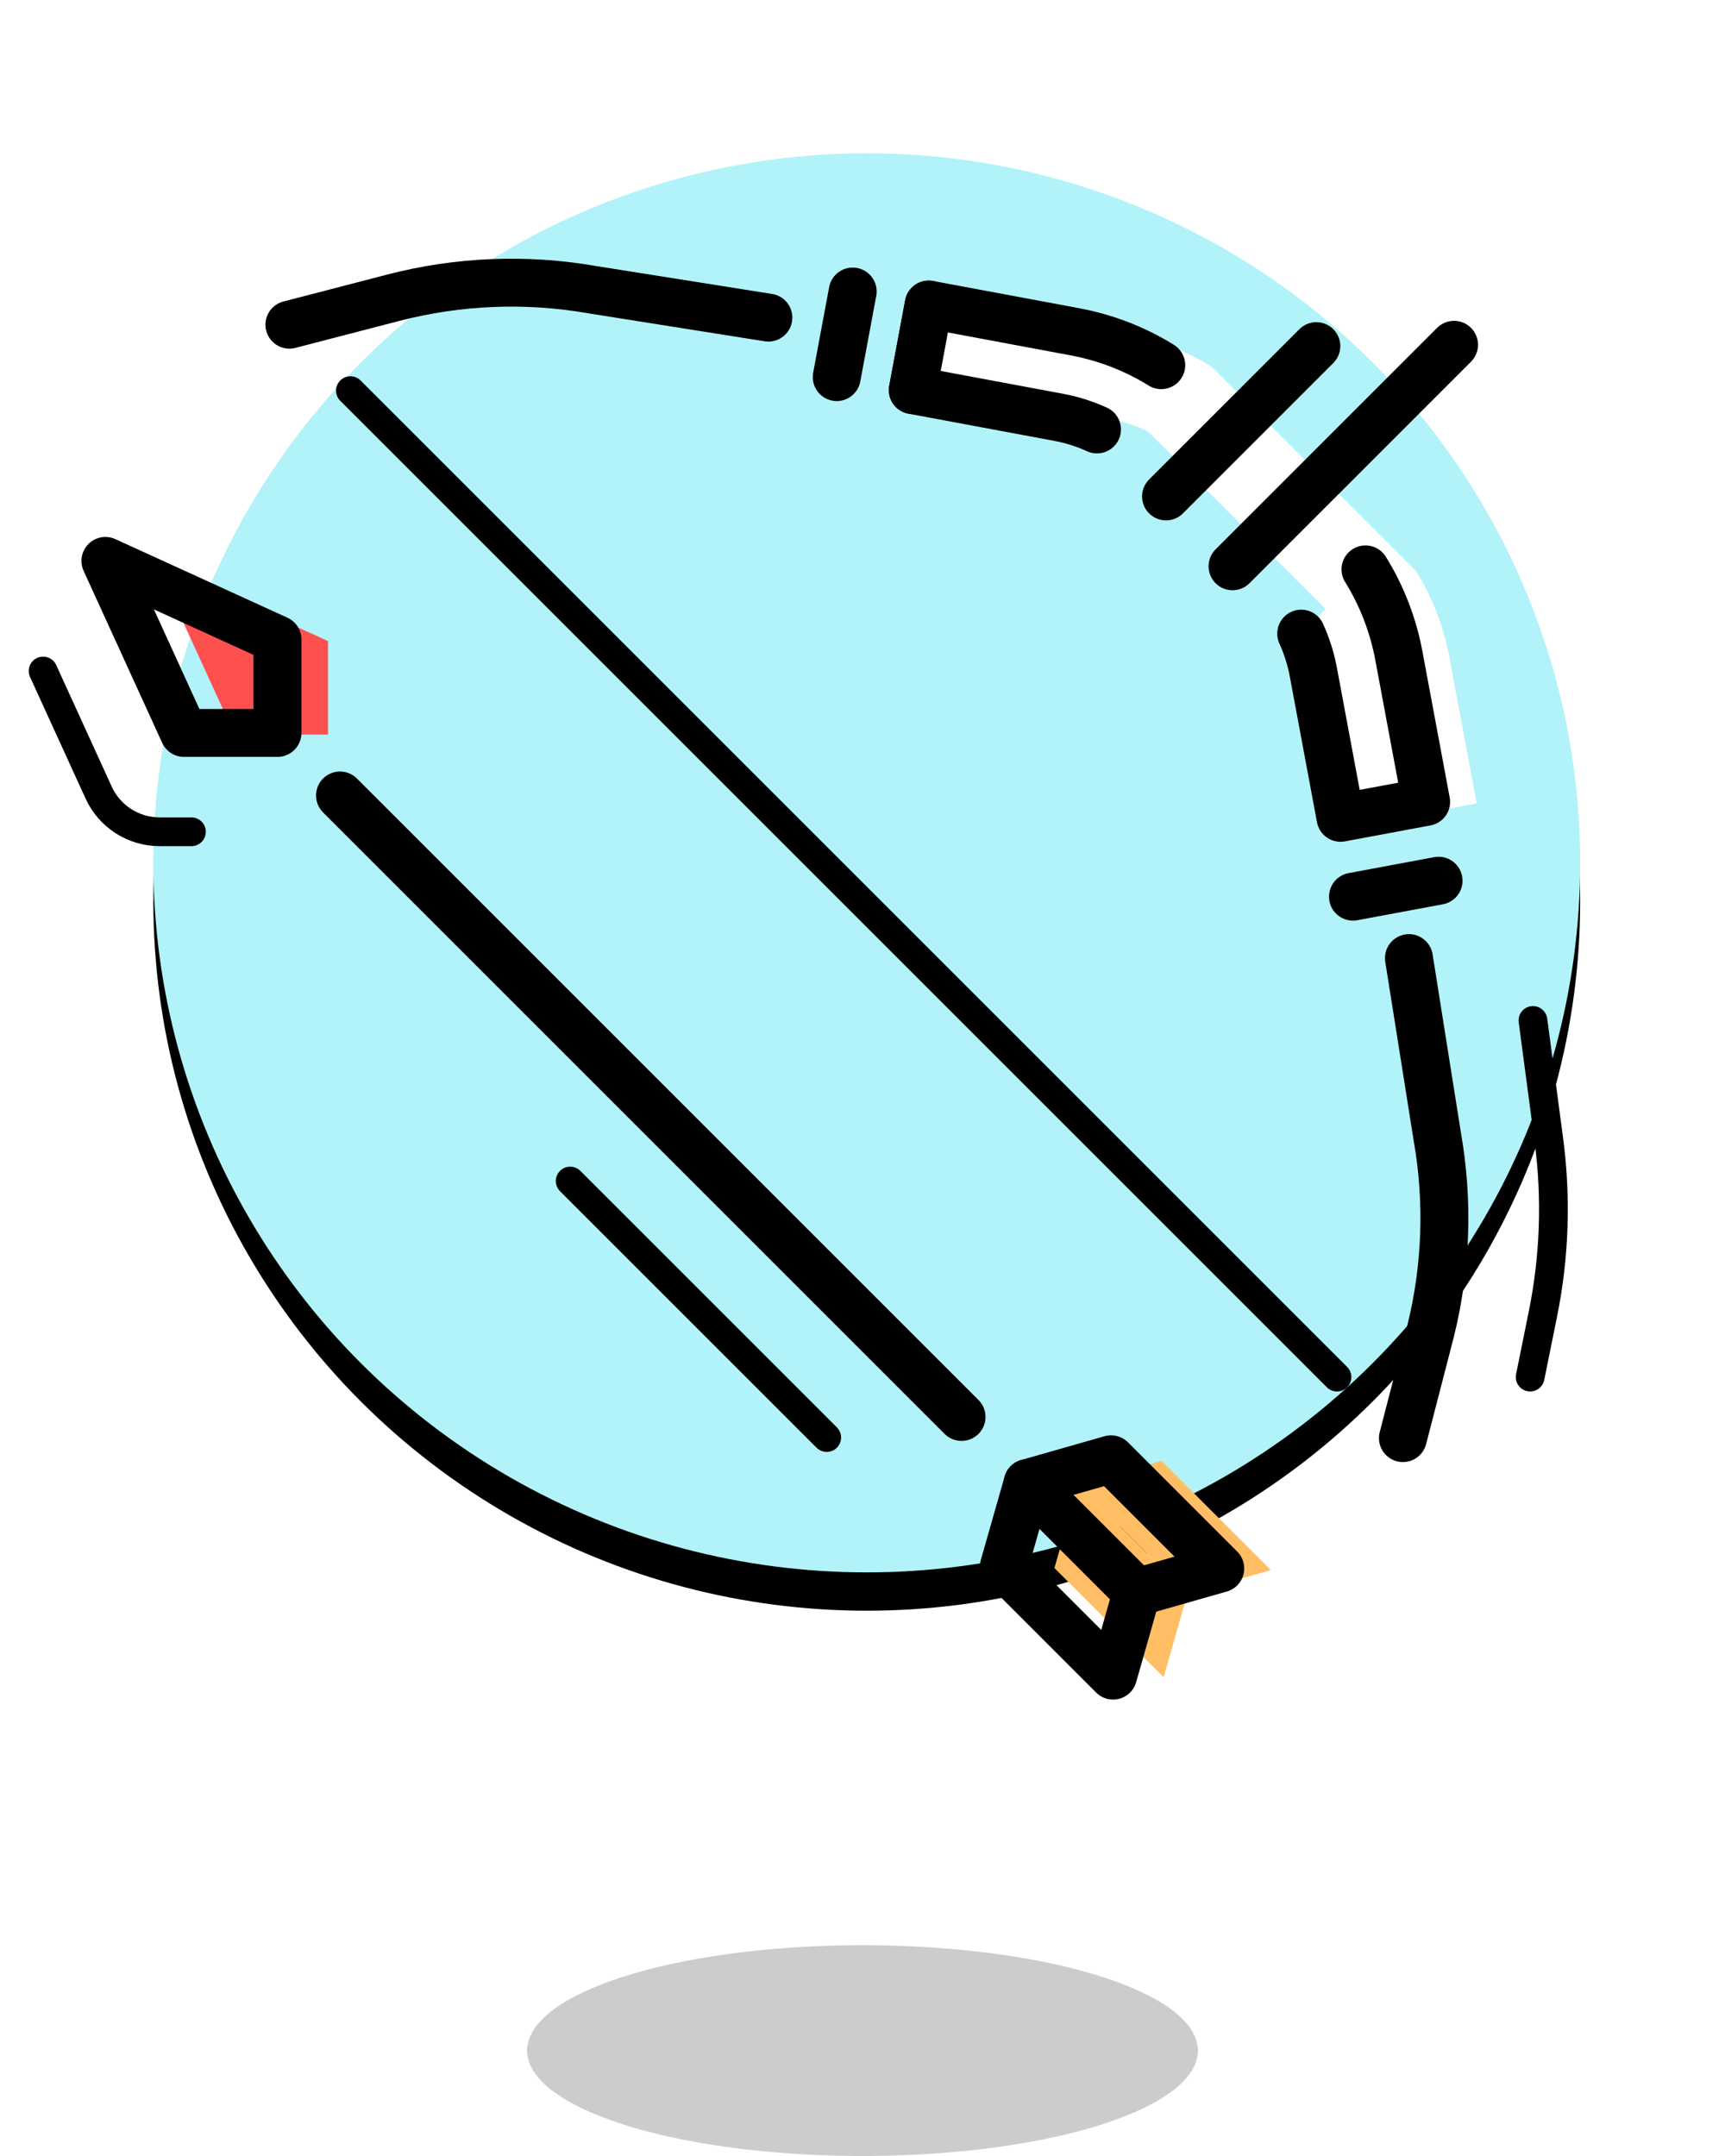 <?xml version="1.0" encoding="UTF-8" standalone="no"?>
<svg width="180px" height="225px" viewBox="0 0 180 225" version="1.1" xmlns="http://www.w3.org/2000/svg" xmlns:xlink="http://www.w3.org/1999/xlink">
    <!-- Generator: Sketch 39.1 (31720) - http://www.bohemiancoding.com/sketch -->
    <title>icon_Archery_shadow</title>
    <desc>Created with Sketch.</desc>
    <defs>
        <ellipse id="path-1" cx="90.444" cy="90.047" rx="74.444" ry="74.047"></ellipse>
        <filter x="-50%" y="-50%" width="200%" height="200%" filterUnits="objectBoundingBox" id="filter-2">
            <feOffset dx="0" dy="4" in="SourceAlpha" result="shadowOffsetOuter1"></feOffset>
            <feColorMatrix values="0 0 0 0 1   0 0 0 0 1   0 0 0 0 1  0 0 0 1 0" type="matrix" in="shadowOffsetOuter1"></feColorMatrix>
        </filter>
    </defs>
    <g id="Page-2" stroke="none" stroke-width="1" fill="none" fill-rule="evenodd">
        <g id="icon_Archery_shadow">
            <g id="Oval-2">
                <use fill="black" fill-opacity="1" filter="url(#filter-2)" xlink:href="#path-1"></use>
                <use fill="#B1F3F8" fill-rule="evenodd" xlink:href="#path-1"></use>
            </g>
            <g id="Page-1" transform="translate(4, 29)">
                <path d="M96.521,11.881 L98.187,2.949" id="Fill-1" fill="#FFFFFF"></path>
                <g id="Group-48" transform="translate(0, 0.369)">
                    <path d="M143.758,30.219 C145.458,32.966 146.643,36.013 147.245,39.242 L150.088,54.481 L141.155,56.147 L138.313,40.908 C138.054,39.521 137.624,38.189 137.051,36.926 L115.741,15.617 C114.479,15.043 113.146,14.613 111.76,14.355 L96.52,11.512 L98.186,2.58 L113.425,5.423 C116.655,6.025 119.702,7.21 122.449,8.909 L143.758,30.219 Z" id="Fill-2" fill="#FFFFFF"></path>
                    <polygon id="Fill-4" fill="#FF5050" points="20.474 47.29 30.227 47.29 30.227 37.537 12.274 29.337"></polygon>
                    <polygon id="Fill-6" fill="#FFBE64" points="108.508 125.571 119.905 136.968 128.606 134.487 117.209 123.091"></polygon>
                    <polygon id="Fill-8" fill="#FFBE64" points="108.508 125.571 119.905 136.968 117.424 145.669 106.028 134.272"></polygon>
                    <path d="M91.246,11.344 L92.912,2.412" id="Stroke-10" stroke="#000000" stroke-width="5" stroke-linecap="round" stroke-linejoin="round"></path>
                    <path d="M83.311,9.987 L84.977,1.055" id="Stroke-12" stroke="#000000" stroke-width="5" stroke-linecap="round" stroke-linejoin="round"></path>
                    <path d="M137.18,64.208 L146.112,62.542" id="Stroke-14" stroke="#000000" stroke-width="5" stroke-linecap="round" stroke-linejoin="round"></path>
                    <path d="M142.392,120.712 L145.291,109.501 C146.924,102.882 147.16,95.996 145.984,89.282 L143.019,70.618" id="Stroke-16" stroke="#000000" stroke-width="5" stroke-linecap="round" stroke-linejoin="round"></path>
                    <path d="M76.178,3.778 L57.822,0.866 C50.909,-0.345 43.817,-0.058 37.025,1.706 L26.198,4.517" id="Stroke-18" stroke="#000000" stroke-width="5" stroke-linecap="round" stroke-linejoin="round"></path>
                    <path d="M117.672,22.438 L133.358,6.752" id="Stroke-20" stroke="#000000" stroke-width="5" stroke-linecap="round" stroke-linejoin="round"></path>
                    <path d="M124.612,29.729 L147.727,6.613" id="Stroke-22" stroke="#000000" stroke-width="5" stroke-linecap="round" stroke-linejoin="round"></path>
                    <g id="Group-27" transform="translate(91, 2)">
                        <path d="M26.175,6.741 C23.428,5.041 20.381,3.856 17.152,3.254 L1.912,0.411 L0.247,9.344 L15.486,12.186 C16.873,12.445 18.205,12.874 19.468,13.448" id="Fill-24" fill="#FFFFFF"></path>
                        <path d="M26.175,6.741 C23.428,5.041 20.381,3.856 17.152,3.254 L1.912,0.411 L0.247,9.344 L15.486,12.186 C16.873,12.445 18.205,12.874 19.468,13.448" id="Stroke-26" stroke="#000000" stroke-width="5" stroke-linecap="round" stroke-linejoin="round"></path>
                    </g>
                    <g id="Group-31" transform="translate(131, 30)">
                        <path d="M0.777,6.758 C1.351,8.021 1.78,9.353 2.039,10.74 L4.882,25.979 L13.814,24.313 L10.971,9.074 C10.369,5.844 9.184,2.798 7.484,0.051" id="Fill-28" fill="#FFFFFF"></path>
                        <path d="M0.777,6.758 C1.351,8.021 1.78,9.353 2.039,10.74 L4.882,25.979 L13.814,24.313 L10.971,9.074 C10.369,5.844 9.184,2.798 7.484,0.051" id="Stroke-30" stroke="#000000" stroke-width="5" stroke-linecap="round" stroke-linejoin="round"></path>
                    </g>
                    <path d="M32.564,11.398 L135.511,114.345" id="Stroke-32" stroke="#000000" stroke-width="3" stroke-linecap="round"></path>
                    <path d="M96.335,118.503 L31.479,53.647" id="Stroke-34" stroke="#000000" stroke-width="5" stroke-linecap="round" stroke-linejoin="round"></path>
                    <polygon id="Stroke-36" stroke="#000000" stroke-width="5" stroke-linecap="round" stroke-linejoin="round" points="15.2 47.121 24.953 47.121 24.953 37.368 7 29.168"></polygon>
                    <polygon id="Stroke-38" stroke="#000000" stroke-width="5" stroke-linecap="round" stroke-linejoin="round" points="103.234 125.402 114.631 136.799 123.332 134.318 111.935 122.922"></polygon>
                    <polygon id="Stroke-40" stroke="#000000" stroke-width="5" stroke-linecap="round" stroke-linejoin="round" points="103.234 125.402 114.631 136.799 112.15 145.5 100.754 134.103"></polygon>
                    <path d="M55.497,93.884 L82.265,120.652" id="Stroke-42" stroke="#000000" stroke-width="3" stroke-linecap="round"></path>
                    <path d="M0.5,40.658 L6.294,53.345 C7.433,55.837 9.921,57.436 12.662,57.436 L15.976,57.436" id="Stroke-44" stroke="#000000" stroke-width="3" stroke-linecap="round"></path>
                    <path d="M155.962,77.126 L157.618,89.599 C158.419,95.636 158.212,101.764 157.006,107.733 L155.669,114.344" id="Stroke-46" stroke="#000000" stroke-width="3" stroke-linecap="round"></path>
                </g>
            </g>
            <ellipse id="Oval-3-Copy-6" fill-opacity="0.2" fill="#000000" cx="90" cy="214" rx="35" ry="11"></ellipse>
        </g>
    </g>
</svg>
